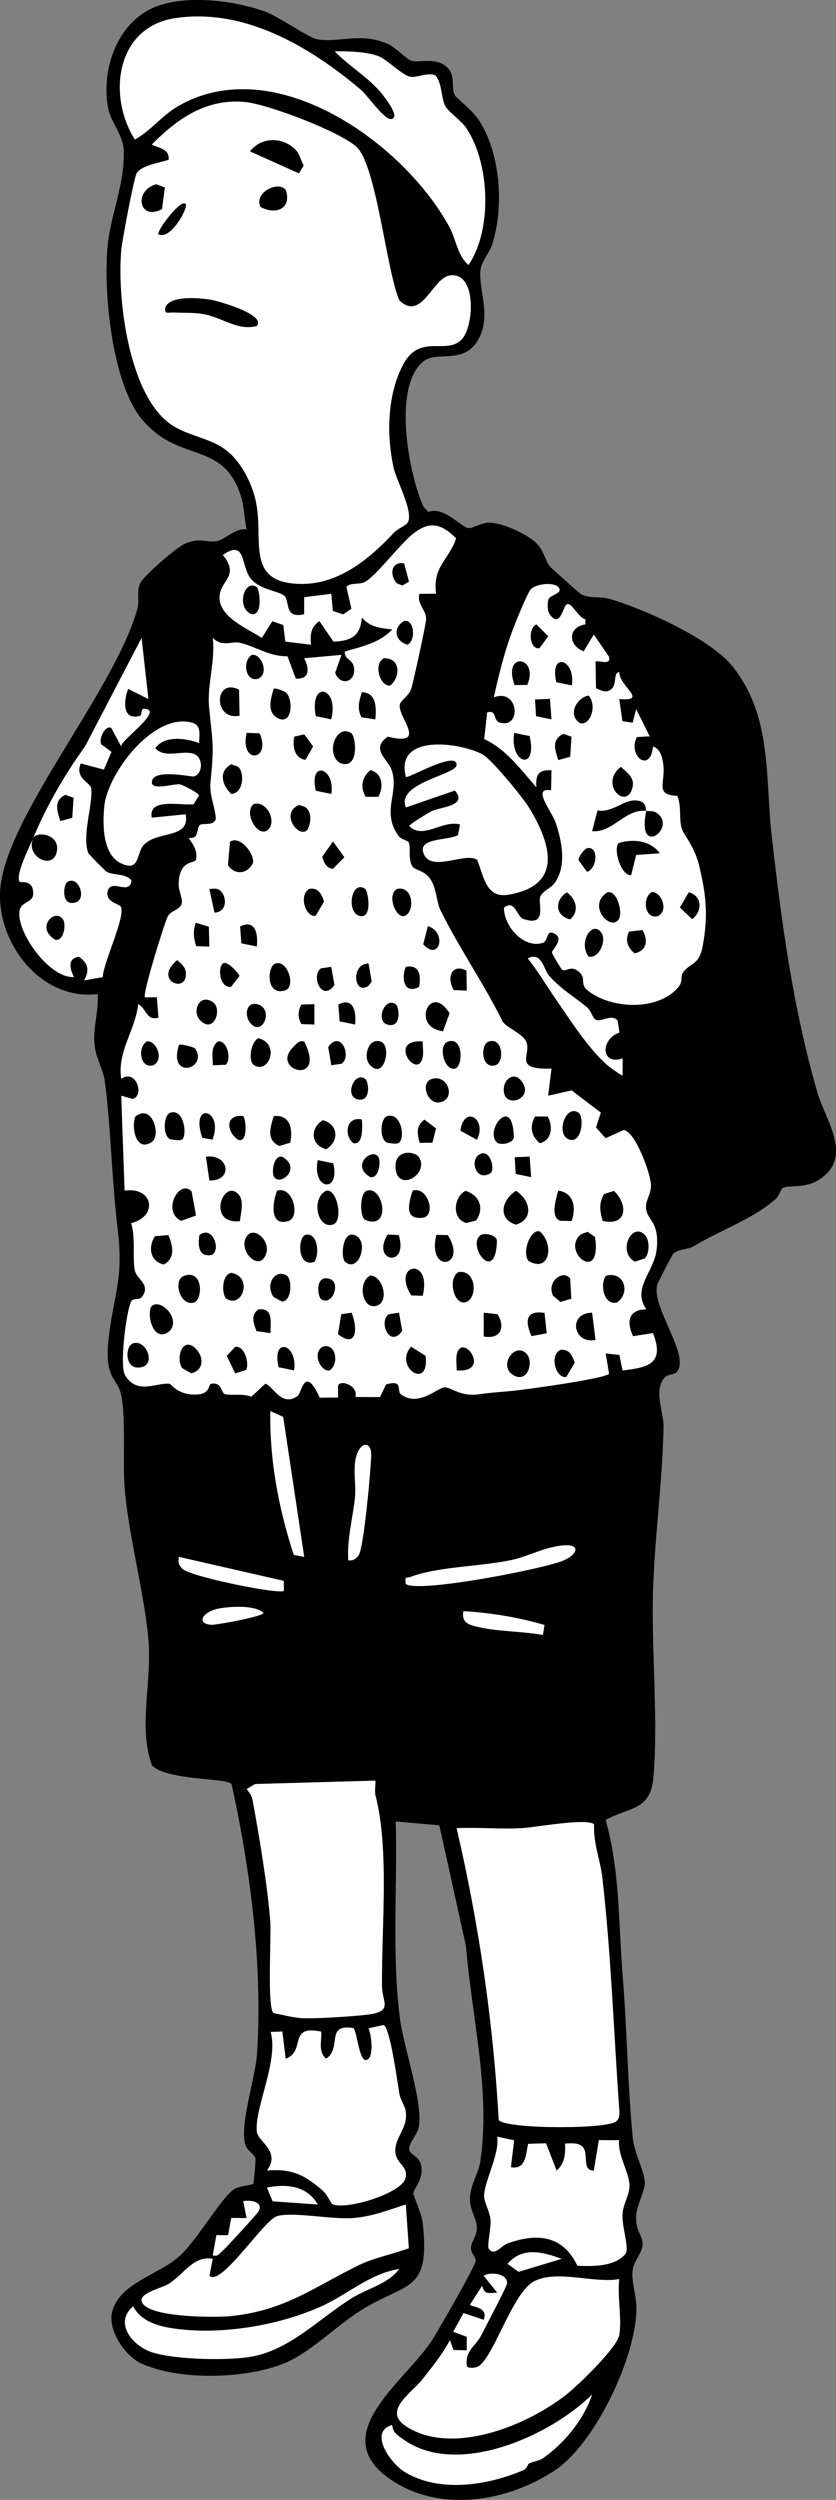 <?xml version="1.0" encoding="UTF-8"?>
<svg id="Layer_2" data-name="Layer 2" xmlns="http://www.w3.org/2000/svg" viewBox="0 0 246.81 737.23">
  <rect x="0" y="0" width="246.81" height="737.23" fill="#808080" stroke="none"/>
  <defs>
    <style>
      .cls-1 {
        fill: #fff;
      }
    </style>
  </defs>
  <g id="Layer_2-2" data-name="Layer 2">
    <g>
      <path d="M132.52,20.42c1.9,2.35.61,5.72,1.8,7.71.5.84,5.15,4.45,6.91,7.09,6.57,9.83,7.64,25.81,4.06,36.89-.81,2.49-3.23,5.14-3.46,7.62-.54,5.78,3.06,12.86-.24,19.68-4.18,8.63-12.52,3.72-16.73,7.27-9,7.57-4.2,33.12.15,42.77l1.46,1.54c4.47-1.86,9.78,4.58,11.85,4.76,1.32.11,3.7-1.6,5.99-1.62,3.87-.05,11.22,3.3,14,6.02,2.33,2.28,2.76,5.49,4.08,6.96.41.46,8.58,7.78,9.12,8.1,2.31,1.36,5.72.63,8.36,1.39,10.06,2.88,29.81,11.74,36.3,19.81,11.94,14.84,9.68,32.88,11.67,50.23,2.97,25.9,6.24,50.45,13.47,75.53,2.34,8.13,10.76,18.97.67,25.63-4.41,2.91-9.12,1.53-10.95,2.56-.4.22-1.08,2.44-2.13,3.34-7.05,6.04-15.92,8.9-24.17,13.86-1.68,1.01-4.18.65-5.89,2.11-.4.34-4.67,8.67-4.82,9.25-1.69,6.72,9.69,20.58,5.88,25.59-.71.93-2.58.68-3.56,1.63-3.55,3.49-.37,10.58-.44,14.51-.28,16.14-2.67,32.8-3.12,48.96-.49,17.21,1.64,38.53.08,54.99-.89,9.39-7.47,8.43-14.07,12.13,4.25,14.84,3.79,30.61,5.04,45.92,1.29,15.73,1.49,32.91,3,48,.42,4.16,3.55,10.13,3.55,13.01,0,2.55-2.46,6.74-2.59,10.05-.15,3.96,1.88,5.73,1.93,7.93.07,2.74-2.66,5.06-2.97,8.01-.36,3.43,1.12,7.22,1.13,11.02.05,14.24-12.21,40.07-24.15,47.92-13.66,8.97-32.76,12.4-47.23,3.4-21.42-13.32,2.77-29.2,10.95-41.69,1.77-2.7,13.03-22.28,13.01-23.63-.02-1.09-1.49-2.22-1.41-3.82.09-1.78,1.84-3.57,1.73-6.1s-2-4.79-2.03-8.07c-.04-4.38,2.49-7.57,3.02-11.06,3.17-20.82-2.53-42.92-4.2-63.69l-7.87-35.63-12.87-1.13c.54,19.34-1.2,39.04,1.26,58.25,1.05,8.18,6.99,25.15,5.52,32.03-.44,2.07-2.85,4.46-2.8,6.28.06,2.15,3.57,1.76,3.66,6.07.08,3.52-2.18,5.38-2.43,7.07-.07.46,2.5,6.16,2.78,8.81,2.18,20.67-4.52,17.06-18.29,25.68-7.19,4.5-14.97,12.47-22.45,15.55-11.41,4.68-31.24,5.26-42.5.03-4.79-2.23-9.7-9.79-8.51-14.97,1.96-8.53,13.46-11,19.67-16.39,5.18-4.49,12.42-17.18,16.17-19.83,1.6-1.13,5.62-1.4,5.84-1.67.24-.29.75-7,.68-7.46-.16-1.15-2.26-2.3-2.84-3.7-2.2-5.39,2.82-20.02,3.29-27.21,1.7-26.22-1.93-54.12-7.51-79.57-1.42-1.9-19.09-.97-23.49-5.51-4.17-11.26.03-24.52-1.05-36.95-1.21-13.95-5.61-29.45-6.97-44.03-.75-8.03.4-20.53-1.03-27.97-1.08-5.58-4.92-4.64-3.86-15.9,1.24-13.13,4.66-17.93,2.8-33.04-1.8-14.69-2.01-30.46-3.87-44.13-.46-3.34-2.74-6.64-3.03-10.97-.34-5.14,1.28-9.44.99-14.49C12.52,295.16-.31,278.98,0,263.62c.44-21.55,33.71-59.33,40.59-84.2.65-2.36-.33-4.92.73-7.27s10.69-10.64,13.23-11.77c4.48-2,6.29-.27,9.39-.78,2.45-.41,5.6-3.99,8.87-3.48-.68-3.1-.74-6.85-1.68-9.81-4.8-15.02-15.99-10.74-25.79-19.21-1.62-1.4-3.12-2.87-4.37-4.63-7.98-11.27-10.45-36.28-9.21-49.88.83-9.12,5.37-19.02,4.72-28.83-.25-3.81-3.8-8.19-4.45-11.35-2.52-12.23,2.97-27.2,15.56-31,9.08-2.74,21.58-1.19,30.5,1.94,4.34,1.53,12.79,7.74,15.6,8.24,6.32,1.12,12.77-2.16,20.81,1.36,2.34,1.02,5.56,4.61,7.03,4.99,2.48.64,7.88-1.36,10.98,2.48ZM106.51,26.45C91.66,13.89,72.09,2.18,51.55,5.38c-17.34,2.7-19.85,22.97-11.72,35.76,4.78-2.66,7.93-7.03,12.68-9.8,28.21-16.44,66.34,10.36,80.12,35.48,2.03,3.69,2.36,8.46,5.69,11.31,7.07-10.37,6.32-29.97-.65-40.35-1.59-2.37-5.42-4.83-6.31-6.69-1.11-2.33-.83-6.31-2.71-8.78-1.84-1.12-5.54.58-7.36.36-2.4-.3-6.85-5.04-9.45-6.06-3.65-1.44-9.09-1.5-13.02-1.47,4.7,4.81,10.8,8.09,14.83,13.66.4.55,4.78,6.23,1.68,6.31-1.97.05-7.07-7.2-8.81-8.67ZM136.51,99.85c3.55-4.2,4.15-20.16-3.96-18.56-4.84.95-8.16,13.6-14.67,7.28-3.8-8.79-6.76-40.01-12.69-45.31-5.05-4.51-26.04-12.51-32.83-13.17-11.35-1.1-19.96,4.84-27.55,12.55,2.07,1.01,5.29,1.24,4.99,4.48-2.54.86-8.23,1.67-9.48,4.03-.79,1.5-4.25,19.72-4.5,22.5-1.27,14.07,2.05,41.8,13.96,51.01,4.92,3.8,11.3,4.15,16.36,7.64,4.64,3.2,7.86,9.34,9.22,14.78,2.9,11.55-3.43,24.57,12.91,25.11,11.53.38,20.7-7.29,28.01-15.08,1.13-1.21,3.52-2.13,4.06-2.98,1.88-2.99-3.24-12.29-4.08-15.94-2.23-9.75-2-22.2,3-31.1,4.98-8.86,12.93-2.12,17.25-7.24ZM128.74,175.06c-1.05-7.99,3.61-9.66,5.93-16.29-4.15-4.13-7.55-5.27-12.36-1.63-4.02,3.05-11.07,12.52-14.52,14.47-1.64.93-4.39.08-5.5,1.5l1.48,6.42-2.46,1.66-3.05-1.01-.45-5.06-7.99,1.01v5c-6.17,1.51-4.08-4.07-5.99-5.52-1.67-1.27-6.67-1.68-9.44-4.56-3.55-3.7-1.42-12.31-8.59-7.39,4.72,5.76.03,7.31-.82,11.2-1.47,6.67,7.8,10.3,12.33,13.26l3.09-4.92,3.25,1.11.59,4.89,7.57.93c-.24-2.94-.1-5.23,2.5-6.98l4.14,6.06c5.14-.17,8-1.66,8.37-7.08,2.65,2.89,5.27,3.06,8.98,3.49-3.58,3.97-9.09,5.08-13.99,6.52-.16,2.73,2.89,2.16,2.76,5.69s-4.31,4.29-5.62.58l1.86-5.28-11,1c1.55,2.93,1.75,6.31-2.49,5.98l-2.44-6.56c-5.25.13-9.27-2.85-14.03-3.98-2.33-.56-5.29,1.39-8.03-1.45.85,6.89-1.73,13.7-1.06,20.56,1.06,10.82,1.54,10.73.39,22.09-.38,3.73,1.38,7.11,1.59,10.73-.78,2.25-3.69,1.08-4.74,1.81-.65.45-.55,2.28-1.15,3.14-.67.95-1.98.61-2.04.7-.19.29,2.87,3.06,2.06,6.34-.34,1.37-4.92-.17-5.11,7.18-.05,2.01,1.26,4.36.91,5.78-.48,1.95-3.28,2.01-4.19,3.94-1.01,2.14-7.46,22.78-6.68,23.74l3.53-.04.46,6.04c-3.61,1.03-3.57-2.8-5.98-3.99-.82,7.67-6.28,14.09-5,22,4.38-3.05,6.98,4.98,3.37,5.95l-3.37-.96.99,28c8.43-1.26,10.02,7.62,1.92,9.59,1.38,4.29.35,10.02,1.09,13.89.51,2.65,4.92,4.28,2.06,7.91-.76.97-2.5.15-3.1,1.26-1.48,2.7-3.51,18.88-1.85,21.74,3.5,6.03,9.7,2,13.2,2.58.46.08,2.52,3.53,8.21,3.13,3.83-.27,3.17-2.99,3.98-3.14,3.42-.63,2.78,2.72,4.2,3.05,2.06.48,5.29-.27,7.69.77l4.11-3.83c2.17.33,4.71,7.08,9.57,3.59,1.17-.84,2.06-9.41,6.53.52l5.4-.06-.02-3.33c.27-2.12,6.09-.36,5.15,3.18l7.25.03,1.76-3.72c5.33-1.56,3.07,1.92,4.44,2.93,5.22,3.86,10.93-2.12,12.91-2.09s4.65,2.8,10.06,2.05c4.21-.58,6-.63,9.9-1s27.41-3.6,28.55-5.06l-1-5.98,4.06.43.94,4.58c7.78-.87,12.42-2.12,8.98-11.01l-5.89.92c-2.02-4.24-1.36-7.88,3.91-7.93-4.32-6.15,2.23-10.99,3.02-17.45,1-8.2-2.58-8.66-3.07-12.08-.38-2.67,1.56-4.26,1.42-7.26-.16-3.38-4.57-15.52-8.02-16.09l-5.37,2.43-2.84-3.19,1.43-4.37-8.61-6.54-6.95,1.56,1-7.99c-11.63.38-5.81-4.07-7.46-7.96-1.01-2.39-6.15-4.27-7.03-6.05-5.38-10.86-13.03-21.99-18.28-32.68-1.27-2.57-1.1-6.84-3.35-9.68-1.65-2.09-4.22-2.12-4.96-3.29-1.4-2.2-.32-5.73-1.13-7.14-.28-.48-2.1-.75-2.79-1.65-5.53-7.14.28-13.19-2.27-19.79-1.21-3.15-6.22-6.04-1.07-9.67,12.17,3,2.82-5.86,3.55-9.46.25-1.25,2.73-2.64,3.35-4.58s4.41-19.21,4.42-20.7c.01-2.6-2.78-4.37-1.98-7.36l4.93-.08ZM164.81,173.15c-1.38-1.47-6.17-1.06-7.97.52-1.1.96-4.48,9.51-5.31,11.68-2.51,6.51-4.24,13.45-5.72,20.28,7.55-2.73,8.17,9.62,1.59,7.43-1.79-.6-.76-3.88-3.58-2.92l-.87,7.83c6.6,3.05,10.7,8.92,15.37,14.17-.2-3.38.46-5.25,4.49-4.99l-.1,5.94c-5.9-1.1.21,6.26,1.28,9.38,1.91,5.54,3.42,12.97-.32,18.03-1.14,1.55-3.39,2.16-4.15,3.9-.83,1.9,2.3,9.15-5.05,6.6-1.95-.68-2.43-5.8-5.66-3.35-.18,5.34,5.72,12.19,11.39,10.42,1.71-.53,1.02-3.77,3.1-2.92,3.66,1.49-.17,4.67-.35,5.7-.06.36,2.78,5.02,3.04,5.17,1.21.69,2.53-1.48,4.88.54s.18,3.52,2.53,5.45c6.85,5.63,20.94,6.26,26.9-.95,1.29-1.55.62-3.05,1.14-3.94,1.86-3.17,4.87-2.08,5.97-7.97,1.65-8.78,1.15-15.03-1.07-24.05-1.38-5.63-4.58-8.93-5.12-10.86-.86-3.07.05-6.5-1.3-9.52-6.72-.32-3.46-3.61-4.1-9.1-.25-2.1-.77-4.66-3.01-5.47-.92,8.21-7.61,2.6-4.8-2.79l3.78-.21-3.98-8-1.03,3.99-3.03-.44-.95-6.56c8.81.79-.07-3.7,0-7.99-2.12.6-.18,4.2-3.01,5.55-1.31.62-2.65-.24-3.84-.71l-.15-7.85c.63-.6,4.77,1.32,3.98-1.46l-4.48-6.53-2.98,4.93c-4.63-1.67-4.77-7.14.48-7.95v-1.47c-2.42-.6-4.58-6.46-5.99-3.81-.69,1.3-1.9,6.16-4.53,2.33-.73-1.06-.76-3.22-.36-4.43.43-1.31,4.6-1.76,2.88-3.59ZM9.81,247.14c.93-2.02,7.49-1.3,7.04,3.45-.62,6.5-9.63,2.21-7.04-3.45-.88,2.1-5.57,11.28-3.94,12.97.21.22,4.1-.88,3.93,3.59-.1,2.58-3.6,2.1-4.04,4.96-.97,6.2,8.83,19.93,16.06,19.47-1.18-2.35-2.07-5.48,1.49-5.99,2.79,1.98,3.16,3.98,1.51,6.99l5.51-.98c.09-4.21,6.92-18.09,5.29-20.82-.47-.78-4.77-1.32-3.8-4.67,1.06-3.62,6.58,1.55,6.97-3.02-1.89-2.16-4.69-1.33-7.27-2.51-.36-.16-5.41-5.26-5.53-5.64-1.78-5.54,1.4-14,.94-18.86-.19-1.97-4.95-2.97-3.11-7.49l6.84,1.81,2.24-5.23-3.01-2.18c-.83-1.63,1.09-5.71,2.92-4.91l2.99,5.51c-.64-1.46,11.78-10.04,7.5-11-2.19-.67-1.06,1.75-2.12,2.02-5.09,1.32-4.73-4.43-3.36-8.01l5.98,2.99-2.01-17.99-16.62,31.86c-6.12,8.55-11.41,17.63-15.37,27.13ZM58.8,219.14c-.04-2.08.73-4.89-1.63-5.86-11.36-3.79-25.33,14.6-26.35,24.38-.55,5.32-.67,14.36,5,16.98s4.33-3.11,6.71-5.55c4.11-4.21,13.61-1.61,12.28-8.94l-10,.99c-1.1-5.89,8.16-3.57,12.33-3.95l1.61-2.56c-.03-.77-4.76-3.17-5.7-3.32-1.6-.25-8.34,2-8.22-.67.17-4.12,11.59-1.48,12.39-1.67,2.65-.63,2.95-5.64-.07-6.67-3.34-1.14-8.55,1.52-11.31-1.66,2.81-3.88,8.99-2.96,12.97-1.5ZM142.47,222.5c-6.73-3.54-25.99-6.2-22.65,6.64.53.6,15.24-8.03,14.97-3.49-.17,2.91-17.94,5.21-14.97,12.49l14.47-5c3.93,4.62-4.19,4.8-6.87,6.12-1.09.54-6.56,3.81-6.59,4.39,4.14,4.07,9.84-1.96,14.98-.49l-.59,3.09c-2.54,1.79-12.68.59-9.94,5.93,2.52,4.91,12.28-.95,15.59,1.42,1.96,4.74,2.56,11.37,9.15,10.28,16.26-2.7,12.76-14.81,6.19-25.63-1.8-2.96-11.12-14.35-13.75-15.73ZM162.15,287.81c-1.66-1.85-2.18-7.27-6.34-5.18,3.01,3.76,5.45,7.91,8.18,11.87,4.17,6.05,9.65,14.69,15.3,19.61.61.54,4.35,3.25,4.51,3.03v-5.01c-6.29,2.2-6.76-5.51-.94-7.64l-.5-3.41c-1.59-2.34-5.02.57-6.55-.38-.86-.53-1.38-2.7-2.47-3.6-3.81-3.18-7.44-5.12-11.19-9.29ZM89.81,459.14l-6.21-41.29-3.78-1.71c-.26,14.41,2.44,28.76,6.91,42.4l3.08.6ZM102.82,460.13c1.31.26,2.35-.43,3.05-1.44,1.56-2.2,3.58-25.08,3.72-29.36.12-3.89-2.5-4.36-4.02-.94-1.67,3.74-.34,9.08-.76,13.24-.63,6.15-2.39,12.24-1.98,18.51ZM119.81,467.13c3.41,2.77,40.72-4.43,46.56-6.93,4.19-1.8,5.35-5.03-.37-4.42s-9.93,3.2-14.8,4.25c-9.34,2.02-21.53,1.89-29.99,5.01-1.38.51-1.71-.36-1.4,2.1ZM83.75,466.21l-30.94-7.07c-.23,1.7-.13,2.23,1.01,3.48,2.13,2.33,28.83,7.72,29.99,6.51l-.06-2.92ZM64.56,474.38c-4.43.79-6.94,4.33-2.27,4.78,1.26.12,15.52-2.46,15.5-3.53-2.79-2.39-9.78-1.87-13.24-1.26ZM160.75,479.22c-7.83-2.29-15.77-3.58-23.93-4.07-.68,3.59,1.91,4.11,4.75,4.74,5.84,1.29,12.73,1.19,18.71,2.27l.47-2.94ZM110.82,525.13l-35.51,1-2.48,1.5c.78.96,1.5,2,1.73,3.25,1.94,10.4,4.43,25.42,5.23,35.77.32,4.14-.98,25.66.97,27.03,3.14.59,6.3,1.51,9.53,1.54,4.53.03,13.54-.54,18.03-1.06,7.92-.91,4.47-3.63,4.43-8.48-.15-17.04,2.2-40.41-1.9-56.11-.35-1.33.06-3.03-.05-4.43ZM134.81,539.14c6.59,28.28,10.79,56.99,12.43,86.06,1.92,2.66,31.5,2.78,34.59.45,1.01-.76,1.05-1.82,1.03-2.96-1.68-22.98-2.42-46.16-5.05-69.05-.58-5.06-2.68-10.09-2.43-15.57-1.43-2.06-17.63.85-21.08,1.05-6.46.38-13.03-.26-19.49.01ZM98.02,649.92c3.52,2.07,20.43-2.98,21.65-7.5,1.04-3.58-2.71-4.19-2.95-7.77-.3-4.41,3.71-6.82,3.08-11.92-.21-1.7-1.53-3.31-1.88-5.19-.59-3.23-2.72-19.76-4.72-20.35l-4.39.96c.84,1.98,1.46,7.61,0,8.98-2.8,2.61-3.34-8.72-4.57-9.06-8.26-1.25-3.16,5.71-7.92,9.04-2.52-1.96-1.28-5.3-1.5-7.98-10-2.08-4.32,5.71-10.49,8.01l-.98-8.05-3.44.14c2.42,8.43-4.79,22.42-4.09,29.38.3,2.98,7.19,5.73,3,11.5,7.41-.71,11.27,1.39,16.54,5.97,1.21,1.05,2.35,3.64,2.66,3.82ZM151.78,631.2l-4.96-1.07c.75,5.15-3.89,13.3-3.88,17.51,0,2,1.67,4.42,1.9,7,.21,2.37-1.07,7.66-.54,8.5,1.53,2.42,3.69-.85,5.51-1.52,8.69-3.17,16.39-2.46,20.67,6.56,4.48.2,10.84.31,14.06-3.34,1.51-1.71-1.13-8.15-.72-12.22.29-2.88,2.03-5.41,2.03-7.99,0-3.88-3.55-9.07-3.07-13.45l-5.96-.05-1.5,9.02c-4.73-.13.36-7.7-5.97-8.05-.84-.05-1.69.05-2.52.04.17,2.98-.06,5.98-2.5,7.98l-3.11-8.04-5.29.16c-.69,3.19-.64,7.7-5.09,6.89l.96-7.93ZM93.81,650.13c-3.15-5.58-9.35-6.15-15-4.98l1.68,4.03,13.32.95ZM62.82,665.13c1.7.43,2-.67,3.01-1.48.86-.69,10.14-10.81,10.5-11.5,1.55-2.96-2.63-3.38-4.52-3.01l.99,4.99-4.52-.03-.94,5.09-3.45-.04-1.07,5.98ZM119.81,650.13c-5.27,1.67-9.85,3.53-15.51,3.99-6.32.52-18.01-1.95-22.54-.53-4,1.25-16.55,20.97-19.94,17.54l.99-4.99c-5.78-.97-8.32,4.45-13.06,7.43-1.89,1.19-8.5,2.58-7.93,5.05,1.15,4.99,22.29,4.84,26.39,4.41,16.23-1.72,24.58-8.66,37.9-15.1,4.24-2.05,10.06-3.25,14.58-4.91l-.88-12.89ZM165.8,666.15c-5.61-2.06-11.54-3.65-15.97,1.49l3.29,2.33,12.68-3.82ZM117.81,669.15c-8.52,1.35-15.02,7.38-22.62,10.87-11.58,5.32-27.11,8.13-39.86,7.11-5.73-.46-13.2-1.42-16.01-6.97-5.66,4.73-.44,11.54,5.47,13.51,6.74,2.25,23.25,2.64,30.23,1.17,11.09-2.33,19.38-11.23,28.88-17.12,4.58-2.85,10.78-4.2,13.92-8.57ZM182.81,688.64c.84-4.74-.61-11.49,0-16.5-7.66,1.29-18.01-2.79-24.95.55s-12.66,24.81-17.51,25.51c-.69.1-2.5.3-2.55-.57-.53-4.51,2.58-5.66,4.2-8.8,1.1-2.13,7.61-14.52,7.68-15.37.25-2.95-4.88-3.6-6.87-2.31l3.99,4.98c-2.52.11-3.66.68-4.49-1.99l-3.52,5.49c.02.77,5.55.47,4.01,4.51l-5.98-1.99-3,5.51,4,1.49v3.99s-3.92-.09-3.92-.09l-1.07-2.9c-2.06,3.96-5.26,7.94-8.04,11.47-3.38,4.28-12.13,9.43-4.61,14.12,13.62,8.49,35.59-.5,47.11-9.62,3.47-2.75,14.86-13.74,15.53-17.47ZM156.16,726.51c1.26-.68,2.86-.71,4.01-1.49,6.28-4.26,12.27-11.62,14.63-18.88-12.35,12.29-39.96,24.62-55.74,13.25-1.62-1.16-3.16-1.97-3.27-4.25-7.13,2-.48,11.32,3.66,13.85,10.2,6.23,24.65,3.98,35.12-.56,1.09-.47,1.19-1.71,1.58-1.92Z"/>
      <path class="cls-1" d="M128.74,175.06l-4.93.08c-.8,2.99,2,4.76,1.98,7.36,0,1.49-3.77,18.7-4.42,20.7s-3.1,3.33-3.35,4.58c-.73,3.61,8.62,12.46-3.55,9.46-5.15,3.63-.14,6.52,1.07,9.67,2.54,6.6-3.26,12.65,2.27,19.79.69.89,2.52,1.17,2.79,1.65.81,1.41-.27,4.94,1.13,7.14.74,1.16,3.31,1.2,4.96,3.29,2.25,2.84,2.08,7.11,3.35,9.68,5.26,10.68,12.9,21.82,18.28,32.68.88,1.78,6.02,3.66,7.03,6.05,1.64,3.89-4.17,8.35,7.46,7.96l-1,7.99,6.95-1.56,8.61,6.54-1.43,4.37,2.84,3.19,5.37-2.43c3.45.57,7.86,12.71,8.02,16.09.14,3-1.8,4.59-1.42,7.26.49,3.42,4.06,3.88,3.07,12.08-.79,6.46-7.34,11.3-3.02,17.45-5.27.05-5.93,3.69-3.91,7.93l5.89-.92c3.44,8.89-1.21,10.15-8.98,11.01l-.94-4.58-4.06-.43,1,5.98c-1.15,1.46-24.82,4.7-28.55,5.06s-5.7.42-9.9,1c-5.41.75-8.05-2.02-10.06-2.05s-7.69,5.95-12.91,2.09c-1.37-1.01.89-4.5-4.44-2.93l-1.76,3.72-7.25-.03c.94-3.54-4.88-5.3-5.15-3.18l.02,3.33-5.4.06c-4.47-9.93-5.36-1.35-6.53-.52-4.86,3.49-7.41-3.26-9.57-3.59l-4.11,3.83c-2.39-1.04-5.63-.29-7.69-.77-1.42-.33-.78-3.68-4.2-3.05-.81.15-.15,2.87-3.98,3.14-5.69.4-7.76-3.05-8.21-3.13-3.5-.58-9.7,3.45-13.2-2.58-1.66-2.86.38-19.04,1.85-21.74.6-1.1,2.34-.29,3.1-1.26,2.86-3.63-1.55-5.26-2.06-7.91-.74-3.87.29-9.6-1.09-13.89,8.1-1.97,6.51-10.86-1.92-9.59l-.99-28,3.37.96c3.6-.97,1.01-9-3.37-5.95-1.28-7.91,4.18-14.34,5-22,2.41,1.19,2.37,5.03,5.98,3.99l-.46-6.04-3.53.04c-.78-.96,5.67-21.6,6.68-23.74.91-1.93,3.7-1.99,4.19-3.94.35-1.41-.96-3.77-.91-5.78.19-7.35,4.77-5.81,5.11-7.18.81-3.28-2.25-6.06-2.06-6.34.06-.09,1.37.26,2.04-.7.6-.86.5-2.69,1.15-3.14,1.05-.73,3.97.44,4.74-1.81-.22-3.63-1.97-7-1.59-10.73,1.14-11.36.66-11.27-.39-22.09-.67-6.86,1.91-13.67,1.06-20.56,2.74,2.84,5.7.89,8.03,1.45,4.76,1.14,8.78,4.11,14.03,3.98l2.44,6.56c4.24.33,4.05-3.05,2.49-5.98l11-1-1.86,5.28c1.31,3.71,5.48,3.08,5.62-.58s-2.92-2.96-2.76-5.69c4.9-1.43,10.41-2.55,13.99-6.52-3.72-.43-6.33-.6-8.98-3.49-.37,5.43-3.24,6.92-8.37,7.08l-4.14-6.06c-2.6,1.74-2.75,4.04-2.5,6.98l-7.57-.93-.59-4.89-3.25-1.11-3.09,4.92c-4.53-2.96-13.8-6.59-12.33-13.26.85-3.88,5.55-5.43.82-11.2,7.16-4.91,5.03,3.69,8.59,7.39,2.77,2.88,7.77,3.29,9.44,4.56,1.91,1.45-.18,7.03,5.98,5.52v-5s8-1.01,8-1.01l.45,5.06,3.05,1.01,2.46-1.66-1.48-6.42c1.11-1.43,3.86-.58,5.5-1.5,3.45-1.95,10.5-11.42,14.52-14.47,4.81-3.64,8.2-2.5,12.36,1.63-2.31,6.63-6.97,8.3-5.93,16.29ZM117.06,171.88c.36.41,1.2.48,1.72.79l1.95-1.13-1.42-5.39c-3.9-.61-4.3,3.39-2.25,5.74ZM75.79,173.15c-3.62-2.56-6.23,6.17-1.47,7.98,3.42.36,2.27-7.41,1.47-7.98ZM119.33,183.14c-3.4,1.97-2.83,5.85.97,6.99,2.63-1.36,1.92-7.62-.97-6.99ZM74.33,193.14c-2.86,1.83-1.93,8.17,1.98,6.99,3.29-1.71.69-7.5-1.98-6.99ZM113.32,194.14c-3.29,1.71-.95,8.66,1.97,7.99,3.03-2.69,2.91-8.16-1.97-7.99ZM70.57,203.38c-7.49-3.65-7.6,9.33.15,7.66l-.15-7.66ZM84.55,204.39c-.55-.57-3.24-1.59-3.73-1.26-1.01,3.1-2.23,7.37,1.65,8.86s4.09-5.53,2.08-7.6ZM97.78,212.12c2.46-9.53-6.57-11.73-4.54-.91l4.54.91ZM110.81,212.14c.29-3.37.4-7.83-3.98-8-.84,2.63-1.44,4.77-.11,7.41l4.09.59ZM76.65,216.29l-3.83-.16c-2.13,9.42,7.36,8.28,3.83.16ZM86.89,217.23c-.57,2.83,0,6.36,3.29,6.84l2.25-3.95-2.59-3.53-2.95.64ZM103.71,216.24c-4.41-2.96-7.77,6.09-3.29,8.79,5.71,2.17,4.69-7.85,3.29-8.79ZM70.57,226.4c-.41-.52-1.61-.68-2.28-1.01-3.84,2.06-2.78,6.18.03,8.75,3.48-.32,3.86-5.69,2.25-7.74ZM97.81,234.13c1.19-7.82-6.7-10.09-4.56-.93l4.56.93ZM111.67,234.99c1.65-2.74,1.3-7.04-2.34-7.85-2.55,2.2-3,4.92-1.37,7.85h3.71ZM79.68,244c1.59-2.54-1.16-7.97-4.85-6.85-3.25,2.95,2.14,11.2,4.85,6.85ZM90.56,238.39c-.48-.52-1.55-.75-2.26-.99-5.94,2.45.19,10.39,2.56,7.14.86-1.9,1.26-4.48-.3-6.15ZM67.91,248.24l-.61,6.89c2.08,3.1,5.85,2.6,7.41-.7.32-2.89-3.93-8.12-6.8-6.2ZM98.31,248.16l-3.15,4.47c.33,1.54,1.26,3.55,3.14,3.56l3.36-3.38-3.35-4.65ZM64.61,262.37c-.86-.5-1.88-.17-2.8-.24l1.51,7c4.12-.19,3.61-5.41,1.29-6.76ZM91.32,262.14c-3.2,1.82-1.11,8.45,1.86,7.93l2.49-4.2c-.71-2.12-1.66-4.2-4.35-3.73ZM107.8,262.14c-4.08-2.86-5.74,7.16-1.47,7.99,3.69.72,2.34-7.38,1.47-7.99ZM117.32,262.14c-3.24,1.49-.55,8.6,1.98,7.99,3.18-.77,2.95-8.93-1.98-7.99ZM61.65,273.3l-3.84-1.16c-.88,2.43-.64,4.44.11,6.88l3.88.13-.15-5.85ZM75.81,279.13c.42-3.6-.38-8.17-4.91-5.9l.36,4.96,4.55.93ZM126.33,273.14l-1.38,5.35c4.89,5.26,7.02-3.68,1.38-5.35ZM52.31,283.16c-7.36,6.06,3.27,10.21,2.53,3.53-.18-1.64-1.44-2.54-2.53-3.53ZM65.82,284.14c-1.53,1.17-1.14,7.11,2.35,6.92l2.55-3.28c-.59-1.01-3.68-4.58-4.91-3.63ZM81.32,284.15c-2.48.77-2.88,9.76,2.89,7.9,3.16-1.02.77-9.04-2.89-7.9ZM108.8,284.14c-5.37.08-4.34,9.68.05,6.54l.88-1.19-.93-5.35ZM97.79,285.14l-3.03.44c-3.07,2.27.34,10.13,3.97,4.9l-.93-5.34ZM123.72,291.04c.59-3.2.22-6.68-3.9-5.9-1.35,3.11-.69,8.3,3.9,5.9ZM137.71,286.25c-4.27-2.2-5.99,1.97-3.74,5.73l3.83.16-.09-5.89ZM59.07,300.87c4.07,4.16,6.65-3.31,3.81-5.3-3.99-2.78-6.32,2.73-3.81,5.3ZM104.81,302.13c.42-3.6-.38-8.17-4.91-5.9l.36,4.96,4.55.93ZM130.78,304.12l1.93-5.27c-5.65-9.3-11.53,4.09-1.93,5.27ZM74.06,301.88c3.53,3.82,6.72-4.25,2.15-5.65-3.58-1.1-4.23,3.4-2.15,5.65ZM92.81,296.13l-3.85.14c-1.06,1.93-1.05,3.8,0,5.73l3.85.14v-6.01ZM116.79,296.15c-3.24-2.21-5.95,4.95-2.47,5.98,4.34,1.29,3.59-5.22,2.47-5.98ZM74.91,314.04c4.35,3,7.98-6.23,1.38-7.84-2.33,1.05-3.02,6.71-1.38,7.84ZM43.33,307.14c-2.86,1.83-1.93,8.17,1.98,6.99,3.29-1.71.69-7.5-1.98-6.99ZM66.66,314c1.82-1.82.27-7.41-2.33-6.85-2.3,1.69-1.44,4.64-1.51,7l3.84-.15ZM89.79,307.14c-1.54-.33-2.06.55-3.02,1.45-7.5,7.1,9.87,11.89,3.02-1.45ZM97.83,314.13l3.03-.44c3.07-2.27-.34-10.13-3.97-4.9l.93,5.34ZM109.06,313.86c4.29,5.15,6.9-5.59,3.24-6.72s-5.1,4.48-3.24,6.72ZM124.81,307.14c-10.74-.8-1.38,11.84,0,4.49.26-1.4-.07-3.04,0-4.49ZM132.32,307.15c-3.1.98-1.29,8.6,1.98,7.99,2.37-.45,2.63-9.44-1.98-7.99ZM144.32,307.15c-2.59.8-2.27,8.29,1.98,6.98,2.59-.8,2.27-8.29-1.98-6.98ZM57.67,309.28c-.28-.45-4.32-1.5-4.83-1.13-3.3,10.38,8.62,7.18,4.83,1.13ZM153.56,318.39c-1.94-2.09-4.51-.2-4.79,2.3-.8,7.04,10,3.32,4.79-2.3ZM107.79,318.15c-3.24-2.21-5.95,4.95-2.47,5.98,4.34,1.29,3.59-5.22,2.47-5.98ZM127.42,318.22c-3.45,1.12-1.19,7.8,2.69,6.81,4.58-1.17,2.03-8.34-2.69-6.81ZM39.96,329.3c-1.28,3.32.29,10.69,4.92,7.41,2.71-1.92.04-11.41-4.92-7.41ZM53.73,336.06c1.59-1.1.66-9.21-3.41-7.92-2.09.66-2.42,7.08.12,7.87.93.08,2.66.48,3.3.04ZM62.74,336.08c3.42-9.02-6.76-11.47-3.01-.53l3.01.53ZM170.79,328.15c-3.97-2.68-6.97,6.97-2.45,7.98,3.54.8,4.14-6.85,2.45-7.98ZM71.8,329.14c-5.24-.61-5.16,4.49-1.47,6.99,2.75,1.05,2.44-5.69,1.47-6.99ZM85.67,336.99c.86-4.04-.05-8.34-4.84-7.84-1.04,3.36-2.27,6.99,1.63,8.79l3.21-.95ZM117.71,337.04c2.01-1.38.76-9.02-3.39-7.89-2.09.65-2.42,7.09.11,7.88.95.09,2.58.49,3.27.01ZM140.8,336.13c3.1-6.03-3.74-10.43-4.88-2.69l4.88,2.69ZM146.91,337.04c.94.66,4.32.25,4.79-1.54-.29-13.39-9.06-1.47-4.79,1.54ZM161.67,329.28h-3.71c-1.64,2.93-1.18,5.65,1.37,7.85,3.64-.81,3.99-5.11,2.34-7.85ZM95.29,330.37c-3.87,2.38-3.54,7.4,1.04,8.54,3.87-2.38,3.54-7.4-1.04-8.54ZM106.81,330.14c-4.59-.99-5.38,4.64-2.48,6.99,3,.63,2.67-5.19,2.48-6.99ZM127.66,336.98l1.06-4.19-3.42-2.6c-2.55,1.84-2.11,4.17-1.4,6.85l3.76-.06ZM111.72,341.23c-1.84-2.94-8.31,2.57-2.4,5.9,2.55.53,3.18-4.65,2.4-5.9ZM123.68,341.27c-1.16-1.83-7.4-2.51-6.88,3.34.63,7.12,10.05,1.67,6.88-3.34ZM144.71,346.04c1.49-.89.22-6.47-2.37-5.89-4.03.91-2.14,8.56,2.37,5.89ZM156.81,347.14l-.46-6.04-4.39.19.3,4.91,4.55.94ZM61.82,348.13c7.23.14,5.68-7.97-1.01-6.99l1.01,6.99ZM80.9,347.04c1.84,2.94,8.31-2.57,2.4-5.9-2.55-.53-3.18,4.65-2.4,5.9ZM93.82,342.14c-1.78,8.85,6.67,9.89,4.56.93l-4.56-.93ZM56.57,351.38c-3.5-3.85-8.94,5.75-3.1,8.65l4.39-1.57-1.29-7.08ZM70.56,352.41c-4.47-5.4-9.83,8.69.25,7.73.25-2.2,1.29-5.87-.25-7.73ZM81.83,351.14c-1.39,3.28-2.35,10.82,3.38,8.91,3.48-1.16,1.3-10.36-3.38-8.91ZM96.34,351.15c-4.5,2.06-2.77,11.37,1.93,9.98,3.18-.94,1.29-10.66-1.93-9.98ZM108.32,351.14c-2.09.64-2.16,7.44-.59,8.57,7.93,3.35,5.5-10.07.59-8.57ZM121.83,351.14c-1.24,3.8-2.58,8.88,3.37,7.91,3.52-1.16.93-9.27-3.37-7.91ZM140.56,359.91c2.51-3.62,1-7.43-3.13-8.71-3.61,1.89-4.06,8.39.29,9.47l2.84-.75ZM152.31,351.19c-4.17,2.67-5.48,8.25,0,9.97,5.48-1.73,4.17-7.3,0-9.97ZM168.75,360.08c1.38-3.78.72-8.33-3.93-8.94-.65,2.44-2.43,7.83.61,8.88l3.33.06ZM177.91,360.04c7.22,1.68,7.62-4.79,3.32-8.83l-2.89.95c-1.6,2.63-1.21,5.08-.43,7.88ZM58.9,364.23c-.5,2.59-.43,6.54,3.4,5.9,3.11-.88.67-9.05-3.4-5.9ZM73.03,364.39c-3.31,4.15,3.84,11.41,5.63,5.03,1-3.57-3.51-7.69-5.63-5.03ZM156.05,371.87c6.28,3.66,7.62-5.1,3.25-8.73-2.82-.67-5.24,6.39-3.25,8.73ZM171.07,364.4c-5.02,5.2,6.67,14.19,4.58.39l-2.19-1.52c-.76.34-1.83.55-2.39,1.13ZM190.55,364.41c-3.76-4.51-8.5,4.68-3.14,7.66l2.91-.93c1.48-1.5,1.48-5.22.23-6.73ZM49.71,364.24l-3.97.33c-2.06,3.23-1.46,7.4,2.59,8.34,3.57-1.87,2.67-5.62,1.38-8.67ZM92.79,372.13c1.65-2.33.97-8.64-2.47-7.99-2.48.47-2.65,9.79,2.47,7.99ZM101.87,372.09c4.13,3.64,7.52-6.83,2.41-7.94-3.24-.7-3.71,6.79-2.41,7.94ZM117.72,364.23l-3.28-.13c-4.97,8.09,6.24,9.94,3.28.13ZM128.84,364.16c-2.85,11.66,9.38,9.55,3.35.09l-3.35-.09ZM141.91,364.24c-4.27,3.01,4.5,14.93,4.79,1.54-.46-1.79-3.85-2.2-4.79-1.54ZM124.78,382.12c2.85-11.66-9.38-9.55-3.35-.09l3.35.09ZM66.91,383.03c4.65,2.9,7.84-6.47,1.38-7.66-3.04.61-2.79,6.78-1.38,7.66ZM135.35,375.15c-3.22,1.93-1.39,9.46,1.84,8.93,3.88-.64,3.67-9.75-1.84-8.93ZM54.42,376.23c-3.54,1.18-1.29,9.11,2.86,7.9,2.54-.75,2.87-9.8-2.86-7.9ZM84.71,376.24c-3.11-2.15-6.62,2.1-3.98,6.23l2.59,1.4c3.02-.43,2.82-6.64,1.39-7.63ZM109.33,376.14c-3.91,2.11-2.36,10.23,1.88,8.93,3.74-1.15,1.95-8.67-1.88-8.93ZM168.67,382.99l-.33-5.88c-1.87-2.85-7.12.72-5.04,5.02l2.17,1.81,3.21-.95ZM178.91,376.24c-1.99,2.68-.43,8.98,3.29,7.83,4.08-2.9,1.99-9.3-3.29-7.83ZM94.83,383.13c3.24,2.21,5.95-4.95,2.47-5.98-4.34-1.29-3.59,5.22-2.47,5.98ZM44.84,385.15c-1.65,1.42,0,11.14,5.04,7.55,3.78-3.5-2.34-9.88-5.04-7.55ZM79.81,393.14c.05-3.06.97-7.51-3.49-6.99-2.44,1.68-1.43,4.13-.61,6.4l4.09.59ZM103.8,387.14l-3.04.44-.98,5.88c5.67,4.37,5.83-1.92,4.02-6.32ZM117.79,387.14l-3.03.44c-3.07,2.27.34,10.13,3.97,4.9l-.93-5.34ZM142.82,394.14c4.92.91,6.51-2.62,4.05-6.56l-4.05-.44v7.01ZM160.75,387.2c-5.63-.9-5.75,2.51-3.84,6.83l4.48-.85-.64-5.98ZM174.8,387.14c-7.25.06-5.58,9.38,1.01,8l-1.01-8ZM39.35,396.15c-2.64.77-2.6,8.68,2.85,6.9,3.62-1.18.89-7.99-2.85-6.9ZM57.51,397.46c-3.57-3.14-5.66,2.74-3.77,5.99l2.73,1.55c4.08-1.01,3.56-5.31,1.04-7.53ZM72.68,404c.99-2.16-.6-7.25-3.24-6.79l-2.48,2.65,2.48,5.16,3.24-1.01ZM86.81,404.13c1.19-7.82-6.7-10.09-4.56-.93l4.56.93ZM95.32,397.15c-3.29,1.71-.69,7.5,1.98,6.99,2.86-1.83,1.93-8.17-1.98-6.99ZM121.35,397.15c-5.23,6.01,5.55,13.11,4.28,2.7l-4.28-2.7ZM134.82,404.14c10.74.8,1.38-11.84,0-4.49-.26,1.4.07,3.04,0,4.49ZM155.57,399.4c-3.48-4.08-8.82,3.65-3.77,6.27,4.04,2.09,5.71-3.99,3.77-6.27ZM165.32,398.14c-3.2,1.82-1.11,8.45,1.86,7.93l2.49-4.2c-.71-2.12-1.66-4.2-4.35-3.73Z"/>
      <path class="cls-1" d="M136.51,99.85c-4.33,5.12-12.28-1.63-17.25,7.24-5,8.9-5.23,21.35-3,31.1.84,3.65,5.96,12.95,4.08,15.94-.54.85-2.92,1.77-4.06,2.98-7.3,7.79-16.47,15.46-28.01,15.08-16.34-.54-10.01-13.56-12.91-25.11-1.37-5.44-4.59-11.58-9.22-14.78-5.06-3.49-11.44-3.84-16.36-7.64-11.91-9.2-15.24-36.93-13.96-51.01.25-2.78,3.71-21,4.5-22.5,1.25-2.36,6.94-3.17,9.48-4.03.29-3.24-2.92-3.47-4.99-4.48,7.59-7.71,16.21-13.65,27.55-12.55,6.79.66,27.78,8.65,32.83,13.17,5.93,5.3,8.88,36.52,12.69,45.31,6.51,6.32,9.83-6.32,14.67-7.28,8.11-1.6,7.51,14.36,3.96,18.56ZM87.5,44.44c-3.68-4.08-10.19-4.28-13.67.2l14.43,6.49,1.4-2.3c-.76-1.31-1.19-3.31-2.15-4.38ZM48.67,55.29l-2.54-.94c-6.79,1.84-5.07,10.96,1.69,7.33l.85-6.38ZM76.92,61.04c4.57,2.44,9.24.47,7.46-4.96-2.05-2.92-9.56.67-7.46,4.96ZM54.81,60.14c-1.52-1.55-8.81,8.24-7.99,8.99,3.64,1.7,8.89-8.07,7.99-8.99ZM75.81,96.13c2.86-3.35-11.48-7.39-13.74-7.75-3.26-.52-11.85-1.29-13.25,2.28-.42,2.25.98,1.39,2.47,1.49,2.97.2,5.43-.07,8.57.45,5.75.94,10.25,5.08,15.95,3.54Z"/>
      <path class="cls-1" d="M164.81,173.15c1.71,1.82-2.46,2.27-2.88,3.59-.39,1.21-.36,3.37.36,4.43,2.63,3.83,3.84-1.03,4.53-2.33,1.41-2.65,3.57,3.21,5.99,3.81v1.47c-5.25.81-5.11,6.28-.48,7.95l2.98-4.93,4.48,6.53c.79,2.78-3.35.86-3.98,1.46l.15,7.85c1.19.48,2.54,1.33,3.84.71,2.83-1.35.89-4.95,3.01-5.55-.06,4.29,8.82,8.78,0,7.99l.95,6.56,3.03.44,1.03-3.99,3.98,8-3.78.21c-2.81,5.39,3.88,11,4.8,2.79,2.24.82,2.76,3.37,3.01,5.47.64,5.49-2.61,8.79,4.1,9.1,1.35,3.02.44,6.45,1.3,9.52.54,1.93,3.74,5.23,5.12,10.86,2.22,9.02,2.71,15.27,1.07,24.05-1.1,5.88-4.11,4.79-5.97,7.97-.52.89.15,2.39-1.14,3.94-5.96,7.21-20.06,6.58-26.9.95-2.35-1.93-.07-3.35-2.53-5.45s-3.67.15-4.88-.54c-.26-.15-3.1-4.8-3.04-5.17.18-1.02,4-4.21.35-5.7-2.08-.85-1.39,2.39-3.1,2.92-5.68,1.76-11.57-5.08-11.39-10.42,3.24-2.45,3.71,2.68,5.66,3.35,7.35,2.55,4.22-4.7,5.05-6.6.76-1.74,3.01-2.35,4.15-3.9,3.74-5.06,2.22-12.49.32-18.03-1.07-3.12-7.18-10.48-1.28-9.38l.1-5.94c-4.03-.26-4.69,1.61-4.49,4.99-4.67-5.24-8.77-11.12-15.37-14.17l.87-7.83c2.81-.96,1.79,2.32,3.58,2.92,6.58,2.19,5.96-10.16-1.59-7.43,1.48-6.82,3.22-13.76,5.72-20.28.84-2.17,4.22-10.71,5.31-11.68,1.8-1.58,6.59-1.99,7.97-.52ZM158.33,184.14c-2.62,1.36-1.93,7.61.97,6.99l2.54-3.5-3.51-3.49ZM155.66,201.99c3.59-8.47-7.41-10.05-3.74.04l3.74-.04ZM168.81,202.13c1.19-7.82-6.7-10.09-4.56-.93l4.56.93ZM162.81,212.14l-.46-6.04-4.39.19.3,4.91,4.55.94ZM169.95,211.99c2.68,4.34,7.12-2.74,3.84-6.85-2.96.44-5.47,4.22-3.84,6.85ZM151.82,216.14c-1.46,9.05,6.92,11.55,4.55.94l-4.55-.94ZM168.71,217.26l-2.42-.85c-3.49,1.76-2.47,4.63-1.46,7.72l3.5-.97.38-5.91ZM183.31,226.16c-6.48,4.98,1.49,12.91,3.36,6.26.86-3.04-1.4-4.41-3.36-6.26ZM190.81,239.14c-.41-.3.52-3.08-3.47-3.09-3.32,0-6.86,3.72-10.91,2.95l-1.61,6.12c6.13.49,9.79-6.73,16-5.99-3.03,14.29,9.5,4.75,2.93.52-1.04-.67-2.7-.35-2.93-.52ZM187.81,252.13l6.98-.49c-2.78-3.75-7.77-4.33-12.03-3.03-1.83,1.12.33,9.58,3.56,9.51l1.5-5.98ZM173.33,250.14c-.69.15-2.56,2.41-2.54,3.49l2.53,3.48c3.15-1.18,3.39-7.69.01-6.98ZM167.31,263.16c-3.62,2.41-3.45,6.84.99,7.98,2.88-2.42,1.74-6.09-.99-7.98ZM182.71,271.04c1.15-1.93-.48-8.56-3.37-7.89-6.27,3.95,1.1,11.71,3.37,7.89ZM192.33,263.14c-2.86,1.83-1.93,8.17,1.98,6.99,3.29-1.71.69-7.5-1.98-6.99ZM203.34,263.15l-2.61,4.46,3.59,3.46c3.04-2.23,3.09-6.82-.98-7.92ZM177.67,275.28c-2.69-4.33-7.13,2.73-3.85,6.85,3.23.51,5.13-4.79,3.85-6.85ZM189.66,274.29l-3.94.45c-1.24,2.49-.46,4.66,1.62,6.39,3.74-.79,4.03-3.94,2.32-6.84Z"/>
      <path class="cls-1" d="M134.81,539.14c6.46-.27,13.03.36,19.49-.01,3.45-.2,19.64-3.11,21.08-1.05-.26,5.48,1.85,10.51,2.43,15.57,2.63,22.89,3.38,46.07,5.05,69.05.02,1.15-.01,2.2-1.03,2.96-3.09,2.33-32.67,2.21-34.59-.45-1.64-29.07-5.84-57.78-12.43-86.06Z"/>
      <path class="cls-1" d="M106.51,26.45c1.74,1.47,6.84,8.72,8.81,8.67,3.11-.08-1.28-5.75-1.68-6.31-4.03-5.57-10.13-8.85-14.83-13.66,3.93-.04,9.37.03,13.02,1.47,2.6,1.02,7.05,5.76,9.45,6.06,1.83.23,5.52-1.48,7.36-.36,1.88,2.47,1.6,6.45,2.71,8.78.89,1.87,4.72,4.32,6.31,6.69,6.97,10.37,7.73,29.98.65,40.35-3.33-2.85-3.66-7.62-5.69-11.31-13.78-25.12-51.91-51.92-80.12-35.48-4.75,2.77-7.9,7.14-12.68,9.8-8.13-12.79-5.62-33.06,11.72-35.76,20.54-3.19,40.11,8.51,54.96,21.07Z"/>
      <path class="cls-1" d="M110.82,525.13c.11,1.41-.3,3.11.05,4.43,4.1,15.71,1.75,39.08,1.9,56.11.04,4.84,3.49,7.56-4.43,8.48-4.49.52-13.5,1.09-18.03,1.06-3.23-.02-6.39-.94-9.53-1.54-1.95-1.37-.65-22.88-.97-27.03-.8-10.36-3.29-25.38-5.23-35.77-.23-1.25-.96-2.29-1.73-3.25l2.48-1.5,35.51-1Z"/>
      <path class="cls-1" d="M182.81,688.64c-.66,3.73-12.06,14.72-15.53,17.47-11.52,9.13-33.49,18.12-47.11,9.62-7.52-4.69,1.23-9.84,4.61-14.12,2.78-3.52,5.98-7.51,8.04-11.47l1.07,2.9,3.91.09v-3.99s-3.98-1.49-3.98-1.49l3-5.51,5.98,1.99c1.55-4.04-3.98-3.74-4.01-4.51l3.52-5.49c.83,2.67,1.97,2.1,4.49,1.99l-3.99-4.98c1.99-1.29,7.12-.64,6.87,2.31-.07.86-6.58,13.24-7.68,15.37-1.62,3.14-4.73,4.29-4.2,8.8.05.87,1.87.67,2.55.57,4.85-.7,10.63-22.19,17.51-25.51s17.29.74,24.95-.55c-.61,5.01.84,11.76,0,16.5Z"/>
      <path class="cls-1" d="M98.02,649.92c-.31-.18-1.45-2.77-2.66-3.82-5.28-4.58-9.13-6.68-16.54-5.97,4.19-5.77-2.7-8.52-3-11.5-.69-6.96,6.51-20.95,4.09-29.38l3.44-.14.98,8.05c6.18-2.31.5-10.09,10.49-8.01.22,2.69-1.03,6.02,1.5,7.98,4.75-3.33-.34-10.29,7.92-9.04,1.23.34,1.77,11.67,4.57,9.06,1.47-1.37.85-7,0-8.98l4.39-.96c2,.59,4.13,17.11,4.72,20.35.35,1.88,1.67,3.49,1.88,5.19.63,5.1-3.38,7.51-3.08,11.92.24,3.58,3.99,4.18,2.95,7.77-1.22,4.52-18.13,9.57-21.65,7.5Z"/>
      <path class="cls-1" d="M9.81,247.14c3.96-9.5,9.25-18.59,15.37-27.13l16.62-31.86,2.01,17.99-5.98-2.99c-1.37,3.58-1.73,9.33,3.36,8.01,1.06-.28-.07-2.69,2.12-2.02,4.27.96-8.14,9.54-7.5,11l-2.99-5.51c-1.83-.79-3.76,3.28-2.92,4.91l3.01,2.18-2.24,5.23-6.84-1.81c-1.84,4.52,2.93,5.53,3.11,7.49.46,4.86-2.72,13.32-.94,18.86.12.38,5.17,5.47,5.53,5.64,2.58,1.18,5.38.35,7.27,2.51-.39,4.57-5.92-.6-6.97,3.02-.98,3.35,3.33,3.89,3.8,4.67,1.64,2.73-5.2,16.61-5.29,20.82l-5.51.98c1.65-3.01,1.27-5.01-1.51-6.99-3.55.51-2.66,3.63-1.49,5.99-7.22.46-17.02-13.27-16.06-19.47.45-2.86,3.94-2.38,4.04-4.96.17-4.47-3.72-3.37-3.93-3.59-1.62-1.69,3.07-10.86,3.94-12.97-2.59,5.65,6.43,9.94,7.04,3.45.45-4.75-6.12-5.47-7.04-3.45ZM21.71,235.26l-2.42-.85c-3.49,1.76-2.47,4.63-1.46,7.72l3.5-.97.38-5.91ZM19.83,260.15c-1.11.76-1.87,7.28,2.47,5.98,3.48-1.04.77-8.2-2.47-5.98ZM18.67,271.29c-2.3-3.81-8.41,2.28-2.34,5.85,2.5.49,3.22-4.39,2.34-5.85Z"/>
      <path class="cls-1" d="M119.81,650.13l.88,12.89c-4.52,1.66-10.34,2.86-14.58,4.91-13.32,6.45-21.67,13.39-37.9,15.1-4.1.43-25.25.58-26.39-4.41-.57-2.46,6.04-3.86,7.93-5.05,4.74-2.98,7.28-8.39,13.06-7.43l-.99,4.99c3.39,3.43,15.94-16.3,19.94-17.54,4.53-1.42,16.22,1.05,22.54.53,5.66-.46,10.24-2.32,15.51-3.99Z"/>
      <path class="cls-1" d="M151.78,631.2l-.96,7.93c4.45.81,4.4-3.7,5.09-6.89l5.29-.16,3.11,8.04c2.44-2.01,2.67-5,2.5-7.98.83,0,1.68-.08,2.52-.04,6.33.35,1.24,7.93,5.97,8.05l1.5-9.02,5.96.05c-.48,4.39,3.07,9.57,3.07,13.45,0,2.58-1.74,5.11-2.03,7.99-.41,4.07,2.23,10.5.72,12.22-3.22,3.65-9.57,3.54-14.06,3.34-4.28-9.02-11.97-9.73-20.67-6.56-1.81.66-3.97,3.94-5.51,1.52-.53-.84.74-6.14.54-8.5-.23-2.58-1.89-5-1.9-7,0-4.2,4.63-12.35,3.88-17.51l4.96,1.07Z"/>
      <path class="cls-1" d="M142.47,222.5c2.63,1.38,11.96,12.77,13.75,15.73,6.57,10.81,10.07,22.93-6.19,25.63-6.6,1.09-7.19-5.54-9.15-10.28-3.32-2.37-13.08,3.49-15.59-1.42-2.74-5.35,7.4-4.14,9.94-5.93l.59-3.09c-5.14-1.46-10.84,4.57-14.98.49.03-.58,5.5-3.85,6.59-4.39,2.68-1.32,10.8-1.5,6.87-6.12l-14.47,5c-2.96-7.28,14.81-9.59,14.97-12.49.26-4.54-14.44,4.09-14.97,3.49-3.34-12.84,15.92-10.18,22.65-6.64Z"/>
      <path class="cls-1" d="M58.8,219.14c-3.98-1.46-10.16-2.38-12.97,1.5,2.76,3.18,7.97.52,11.31,1.66,3.03,1.03,2.72,6.04.07,6.67-.8.19-12.21-2.46-12.39,1.67-.11,2.67,6.62.41,8.22.67.94.15,5.67,2.55,5.7,3.32l-1.61,2.56c-4.17.38-13.43-1.94-12.33,3.95l10-.99c1.33,7.33-8.17,4.73-12.28,8.94-2.38,2.44-1.14,8.12-6.71,5.55s-5.55-11.66-5-16.98c1.02-9.78,14.98-28.17,26.35-24.38,2.36.97,1.59,3.79,1.63,5.86Z"/>
      <path class="cls-1" d="M117.81,669.15c-3.14,4.37-9.34,5.72-13.92,8.57-9.49,5.9-17.79,14.8-28.88,17.12-6.98,1.46-23.5,1.08-30.23-1.17-5.9-1.97-11.13-8.78-5.47-13.51,2.82,5.55,10.28,6.5,16.01,6.97,12.76,1.03,28.29-1.79,39.86-7.11,7.6-3.49,14.1-9.52,22.62-10.87Z"/>
      <path class="cls-1" d="M156.16,726.51c-.39.21-.49,1.45-1.58,1.92-10.47,4.55-24.92,6.8-35.12.56-4.14-2.53-10.79-11.85-3.66-13.85.11,2.28,1.65,3.08,3.27,4.25,15.78,11.36,43.39-.96,55.74-13.25-2.36,7.26-8.35,14.61-14.63,18.88-1.15.78-2.75.81-4.01,1.49Z"/>
      <path class="cls-1" d="M119.81,467.13c-.31-2.46.02-1.59,1.4-2.1,8.46-3.12,20.66-2.98,29.99-5.01,4.87-1.05,9.26-3.66,14.8-4.25s4.56,2.62.37,4.42c-5.84,2.5-43.15,9.7-46.56,6.93Z"/>
      <path class="cls-1" d="M162.15,287.81c3.76,4.17,7.38,6.11,11.19,9.29,1.08.91,1.61,3.07,2.47,3.6,1.54.95,4.96-1.96,6.55.38l.5,3.41c-5.82,2.13-5.35,9.84.94,7.64v5.01c-.16.22-3.9-2.49-4.51-3.03-5.64-4.92-11.13-13.56-15.3-19.61-2.73-3.96-5.17-8.11-8.18-11.87,4.16-2.09,4.67,3.33,6.34,5.18Z"/>
      <path class="cls-1" d="M89.81,459.14l-3.08-.6c-4.47-13.64-7.17-27.99-6.91-42.4l3.78,1.71,6.21,41.29Z"/>
      <path class="cls-1" d="M102.82,460.13c-.41-6.26,1.35-12.36,1.98-18.51.43-4.15-.9-9.5.76-13.24,1.53-3.42,4.14-2.95,4.02.94-.13,4.29-2.16,27.16-3.72,29.36-.71,1-1.75,1.7-3.05,1.44Z"/>
      <path class="cls-1" d="M83.75,466.21l.06,2.92c-1.15,1.2-27.86-4.18-29.99-6.51-1.15-1.25-1.24-1.78-1.01-3.48l30.94,7.07Z"/>
      <path class="cls-1" d="M160.75,479.22l-.47,2.94c-5.99-1.08-12.88-.98-18.71-2.27-2.84-.63-5.43-1.14-4.75-4.74,8.16.49,16.1,1.78,23.93,4.07Z"/>
      <path class="cls-1" d="M62.82,665.13l1.07-5.98,3.45.04.94-5.09,4.52.03-.99-4.99c1.88-.37,6.07.05,4.52,3.01-.36.69-9.64,10.81-10.5,11.5-1.01.81-1.32,1.9-3.01,1.48Z"/>
      <path class="cls-1" d="M64.56,474.38c3.46-.62,10.45-1.14,13.24,1.26.02,1.07-14.25,3.65-15.5,3.53-4.68-.46-2.17-3.99,2.27-4.78Z"/>
      <path class="cls-1" d="M93.81,650.13l-13.32-.95-1.68-4.03c5.65-1.17,11.85-.59,15,4.98Z"/>
      <path class="cls-1" d="M165.8,666.15l-12.68,3.82-3.29-2.33c4.43-5.14,10.37-3.54,15.97-1.49Z"/>
      <path d="M67.91,248.24c2.87-1.92,7.12,3.31,6.8,6.2-1.56,3.3-5.33,3.8-7.41.7l.61-6.89Z"/>
      <path d="M56.57,351.38l1.29,7.08-4.39,1.57c-5.84-2.9-.4-12.51,3.1-8.65Z"/>
      <path d="M152.31,351.19c4.17,2.67,5.48,8.25,0,9.97-5.48-1.73-4.17-7.3,0-9.97Z"/>
      <path d="M140.56,359.91l-2.84.75c-4.35-1.08-3.9-7.58-.29-9.47,4.13,1.28,5.64,5.1,3.13,8.71Z"/>
      <path d="M177.91,360.04c-.78-2.79-1.18-5.25.43-7.88l2.89-.95c4.3,4.04,3.9,10.51-3.32,8.83Z"/>
      <path d="M103.71,216.24c1.41.94,2.42,10.96-3.29,8.79-4.49-2.7-1.13-11.75,3.29-8.79Z"/>
      <path d="M156.05,371.87c-1.99-2.34.42-9.4,3.25-8.73,4.38,3.63,3.03,12.39-3.25,8.73Z"/>
      <path d="M96.34,351.15c3.22-.68,5.11,9.03,1.93,9.98-4.7,1.4-6.43-7.92-1.93-9.98Z"/>
      <path d="M108.32,351.14c4.91-1.51,7.35,11.91-.59,8.57-1.57-1.13-1.51-7.92.59-8.57Z"/>
      <path d="M123.68,341.27c3.17,5.01-6.25,10.46-6.88,3.34-.52-5.85,5.72-5.17,6.88-3.34Z"/>
      <path d="M39.96,329.3c4.96-4,7.63,5.49,4.92,7.41-4.63,3.28-6.2-4.09-4.92-7.41Z"/>
      <path d="M70.57,203.38l.15,7.66c-7.75,1.67-7.64-11.31-.15-7.66Z"/>
      <path d="M81.83,351.14c4.68-1.45,6.86,7.75,3.38,8.91-5.73,1.91-4.77-5.63-3.38-8.91Z"/>
      <path d="M70.56,352.41c1.54,1.86.51,5.53.25,7.73-10.08.96-4.72-13.13-.25-7.73Z"/>
      <path d="M190.55,364.41c1.26,1.51,1.25,5.23-.23,6.73l-2.91.93c-5.36-2.98-.62-12.17,3.14-7.66Z"/>
      <path d="M44.84,385.15c2.7-2.33,8.83,4.05,5.04,7.55-5.04,3.58-6.7-6.13-5.04-7.55Z"/>
      <path d="M130.78,304.12c-9.6-1.19-3.72-14.58,1.93-5.27l-1.93,5.27Z"/>
      <path d="M135.35,375.15c5.51-.83,5.72,8.28,1.84,8.93-3.23.54-5.06-7-1.84-8.93Z"/>
      <path d="M85.67,336.99l-3.21.95c-3.9-1.8-2.67-5.44-1.63-8.79,4.79-.5,5.7,3.8,4.84,7.84Z"/>
      <path d="M49.71,364.24c1.28,3.05,2.18,6.8-1.38,8.67-4.05-.94-4.65-5.11-2.59-8.34l3.97-.33Z"/>
      <path d="M109.33,376.14c3.83.26,5.62,7.78,1.88,8.93-4.24,1.3-5.79-6.82-1.88-8.93Z"/>
      <path d="M171.07,364.4c.56-.58,1.63-.79,2.39-1.13l2.19,1.52c2.08,13.8-9.6,4.81-4.58-.39Z"/>
      <path d="M54.42,376.23c5.72-1.9,5.4,7.16,2.86,7.9-4.14,1.21-6.39-6.73-2.86-7.9Z"/>
      <path d="M84.55,204.39c2.02,2.07,1.63,9.03-2.08,7.6s-2.65-5.76-1.65-8.86c.49-.34,3.17.69,3.73,1.26Z"/>
      <path d="M89.79,307.14c6.85,13.34-10.52,8.55-3.02,1.45.95-.9,1.48-1.78,3.02-1.45Z"/>
      <path d="M168.75,360.08l-3.33-.06c-3.03-1.05-1.26-6.44-.61-8.88,4.66.62,5.31,5.16,3.93,8.94Z"/>
      <path d="M178.91,376.24c5.28-1.47,7.37,4.93,3.29,7.83-3.73,1.15-5.28-5.15-3.29-7.83Z"/>
      <path d="M73.03,364.39c2.12-2.66,6.63,1.46,5.63,5.03-1.79,6.39-8.94-.88-5.63-5.03Z"/>
      <path d="M57.51,397.46c2.53,2.22,3.04,6.52-1.04,7.53l-2.73-1.55c-1.89-3.25.2-9.13,3.77-5.99Z"/>
      <path d="M155.57,399.4c1.94,2.28.27,8.36-3.77,6.27-5.05-2.62.28-10.35,3.77-6.27Z"/>
      <path d="M81.32,284.15c3.66-1.14,6.04,6.89,2.89,7.9-5.77,1.86-5.36-7.13-2.89-7.9Z"/>
      <path d="M121.83,351.14c4.3-1.37,6.89,6.74,3.37,7.91-5.96.97-4.61-4.1-3.37-7.91Z"/>
      <path d="M95.29,330.37c4.58,1.14,4.91,6.16,1.04,8.54-4.58-1.14-4.91-6.16-1.04-8.54Z"/>
      <path d="M117.71,337.04c-.7.48-2.32.08-3.27-.01-2.54-.79-2.2-7.23-.11-7.88,4.15-1.13,5.4,6.51,3.39,7.89Z"/>
      <path d="M53.73,336.06c-.64.44-2.37.04-3.3-.04-2.53-.79-2.21-7.21-.12-7.87,4.08-1.3,5,6.82,3.41,7.92Z"/>
      <path d="M168.67,382.99l-3.21.95-2.17-1.81c-2.07-4.3,3.17-7.87,5.04-5.02l.33,5.88Z"/>
      <path d="M121.35,397.15l4.28,2.7c1.27,10.41-9.51,3.31-4.28-2.7Z"/>
      <path d="M146.91,337.04c-4.27-3.01,4.5-14.93,4.79-1.54-.46,1.79-3.85,2.2-4.79,1.54Z"/>
      <path d="M124.78,382.12l-3.35-.09c-6.03-9.45,6.2-11.56,3.35.09Z"/>
      <path d="M128.84,364.16l3.35.09c6.03,9.45-6.2,11.56-3.35-.09Z"/>
      <path d="M141.91,364.24c.94-.66,4.32-.25,4.79,1.54-.29,13.39-9.06,1.47-4.79-1.54Z"/>
      <path d="M66.91,383.03c-1.41-.88-1.66-7.05,1.38-7.66,6.46,1.18,3.27,10.56-1.38,7.66Z"/>
      <path d="M174.8,387.14l1.01,8c-6.59,1.38-8.26-7.93-1.01-8Z"/>
      <path d="M127.42,318.22c4.71-1.54,7.27,5.64,2.69,6.81-3.87.99-6.14-5.68-2.69-6.81Z"/>
      <path d="M91.32,262.14c2.69-.47,3.64,1.62,4.35,3.73l-2.49,4.2c-2.97.52-5.07-6.11-1.86-7.93Z"/>
      <path d="M97.78,212.12l-4.54-.91c-2.03-10.81,7-8.62,4.54.91Z"/>
      <path d="M84.71,376.24c1.44.99,1.63,7.2-1.39,7.63l-2.59-1.4c-2.64-4.13.88-8.37,3.98-6.23Z"/>
      <path d="M74.91,314.04c-1.64-1.13-.94-6.78,1.38-7.84,6.59,1.61,2.97,10.83-1.38,7.84Z"/>
      <path d="M79.68,244c-2.72,4.35-8.1-3.9-4.85-6.85,3.7-1.12,6.44,4.31,4.85,6.85Z"/>
      <path d="M70.57,226.4c1.61,2.05,1.22,7.42-2.25,7.74-2.81-2.57-3.87-6.69-.03-8.75.67.33,1.87.49,2.28,1.01Z"/>
      <path d="M101.87,372.09c-1.29-1.14-.83-8.64,2.41-7.94,5.11,1.11,1.71,11.58-2.41,7.94Z"/>
      <path d="M165.32,398.14c2.69-.47,3.64,1.62,4.35,3.73l-2.49,4.2c-2.97.52-5.07-6.11-1.86-7.93Z"/>
      <path d="M161.67,329.28c1.65,2.74,1.3,7.04-2.34,7.85-2.55-2.2-3-4.92-1.37-7.85h3.71Z"/>
      <path d="M111.67,234.99h-3.71c-1.64-2.93-1.18-5.65,1.37-7.85,3.64.81,3.99,5.11,2.34,7.85Z"/>
      <path d="M170.79,328.15c1.69,1.14,1.09,8.78-2.45,7.98-4.51-1.02-1.52-10.66,2.45-7.98Z"/>
      <path d="M72.68,404l-3.24,1.01-2.48-5.16,2.48-2.65c2.64-.46,4.23,4.63,3.24,6.79Z"/>
      <path d="M109.06,313.86c-1.86-2.24-.28-7.8,3.24-6.72s1.05,11.87-3.24,6.72Z"/>
      <path d="M39.35,396.15c3.75-1.09,6.47,5.71,2.85,6.9-5.45,1.78-5.5-6.13-2.85-6.9Z"/>
      <path d="M113.32,194.14c4.89-.17,5,5.3,1.97,7.99-2.92.67-5.26-6.28-1.97-7.99Z"/>
      <path d="M160.75,387.2l.64,5.98-4.48.85c-1.91-4.32-1.79-7.73,3.84-6.83Z"/>
      <path d="M98.31,248.16l3.35,4.65-3.36,3.38c-1.87,0-2.81-2.02-3.14-3.56l3.15-4.47Z"/>
      <path d="M90.56,238.39c1.56,1.67,1.16,4.26.3,6.15-2.37,3.25-8.5-4.7-2.56-7.14.71.24,1.78.47,2.26.99Z"/>
      <path d="M117.32,262.14c4.92-.94,5.15,7.22,1.98,7.99-2.53.61-5.21-6.5-1.98-7.99Z"/>
      <path d="M132.32,307.15c4.61-1.46,4.35,7.54,1.98,7.99-3.27.61-5.08-7.01-1.98-7.99Z"/>
      <path d="M103.8,387.14c1.8,4.41,1.65,10.69-4.02,6.32l.98-5.88,3.04-.44Z"/>
      <path d="M57.67,309.28c3.78,6.05-8.14,9.25-4.83-1.13.52-.37,4.55.68,4.83,1.13Z"/>
      <path d="M110.81,212.14l-4.09-.59c-1.33-2.64-.73-4.77.11-7.41,4.39.17,4.27,4.63,3.98,8Z"/>
      <path d="M86.89,217.23l2.95-.64,2.59,3.53-2.25,3.95c-3.3-.49-3.86-4.02-3.29-6.84Z"/>
      <path d="M92.79,372.13c-5.12,1.8-4.95-7.52-2.47-7.99,3.44-.65,4.12,5.66,2.47,7.99Z"/>
      <path d="M107.8,262.14c.87.61,2.22,8.71-1.47,7.99-4.27-.83-2.61-10.85,1.47-7.99Z"/>
      <path d="M142.82,394.14v-7.01l4.05.44c2.46,3.94.87,7.47-4.05,6.56Z"/>
      <path d="M153.56,318.39c5.2,5.62-5.59,9.34-4.79,2.3.28-2.5,2.86-4.39,4.79-2.3Z"/>
      <path d="M59.07,300.87c-2.51-2.57-.18-8.08,3.81-5.3,2.84,1.98.26,9.46-3.81,5.3Z"/>
      <path d="M61.82,348.13l-1.01-6.99c6.68-.98,8.23,7.13,1.01,6.99Z"/>
      <path d="M75.79,173.15c.81.57,1.95,8.35-1.47,7.98-4.76-1.82-2.15-10.55,1.47-7.98Z"/>
      <path d="M93.82,342.14l4.56.93c2.11,8.96-6.34,7.92-4.56-.93Z"/>
      <path d="M140.8,336.13l-4.88-2.69c1.14-7.74,7.98-3.34,4.88,2.69Z"/>
      <path d="M62.74,336.08l-3.01-.53c-3.75-10.94,6.43-8.5,3.01.53Z"/>
      <path d="M79.81,393.14l-4.09-.59c-.82-2.27-1.84-4.72.61-6.4,4.45-.52,3.54,3.93,3.49,6.99Z"/>
      <polygon points="156.81 347.14 152.26 346.2 151.96 341.29 156.35 341.1 156.81 347.14"/>
      <path d="M144.32,307.15c4.25-1.31,4.57,6.18,1.98,6.98-4.25,1.31-4.57-6.18-1.98-6.98Z"/>
      <path d="M117.79,387.14l.93,5.34c-3.63,5.23-7.04-2.63-3.97-4.9l3.03-.44Z"/>
      <path d="M134.82,404.14c.08-1.45-.26-3.09,0-4.49,1.38-7.35,10.73,5.29,0,4.49Z"/>
      <path d="M97.83,314.13l-.93-5.34c3.63-5.23,7.04,2.63,3.97,4.9l-3.03.44Z"/>
      <path d="M86.81,404.13l-4.56-.93c-2.14-9.16,5.74-6.89,4.56.93Z"/>
      <path d="M124.81,307.14c-.08,1.45.26,3.09,0,4.49-1.38,7.35-10.73-5.29,0-4.49Z"/>
      <path d="M97.79,285.14l.93,5.34c-3.63,5.23-7.04-2.63-3.97-4.9l3.03-.44Z"/>
      <path d="M117.72,364.23c2.97,9.81-8.25,7.96-3.28-.13l3.28.13Z"/>
      <path d="M97.81,234.13l-4.56-.93c-2.14-9.16,5.74-6.89,4.56.93Z"/>
      <path d="M43.33,307.14c2.66-.51,5.27,5.27,1.98,6.99-3.9,1.19-4.84-5.15-1.98-6.99Z"/>
      <path d="M127.66,336.98l-3.76.06c-.71-2.68-1.16-5.01,1.4-6.85l3.42,2.6-1.06,4.19Z"/>
      <path d="M74.33,193.14c2.66-.51,5.27,5.27,1.98,6.99-3.9,1.19-4.84-5.15-1.98-6.99Z"/>
      <path d="M95.32,397.15c3.9-1.19,4.84,5.15,1.98,6.99-2.66.51-5.27-5.27-1.98-6.99Z"/>
      <path d="M74.06,301.88c-2.08-2.25-1.43-6.75,2.15-5.65,4.57,1.4,1.39,9.47-2.15,5.65Z"/>
      <path d="M75.81,279.13l-4.55-.93-.36-4.96c4.52-2.27,5.33,2.3,4.91,5.9Z"/>
      <path d="M104.81,302.13l-4.55-.93-.36-4.96c4.52-2.27,5.33,2.3,4.91,5.9Z"/>
      <path d="M66.66,314l-3.84.15c.07-2.36-.79-5.31,1.51-7,2.61-.56,4.16,5.03,2.33,6.85Z"/>
      <path d="M126.33,273.14c5.64,1.67,3.51,10.61-1.38,5.35l1.38-5.35Z"/>
      <path d="M76.65,216.29c3.53,8.12-5.96,9.25-3.83-.16l3.83.16Z"/>
      <path d="M61.65,273.3l.15,5.85-3.88-.13c-.76-2.44-1-4.45-.11-6.88l3.84,1.16Z"/>
      <path d="M65.82,284.14c1.23-.94,4.32,2.63,4.91,3.63l-2.55,3.28c-3.5.19-3.89-5.75-2.35-6.92Z"/>
      <path d="M137.71,286.25l.09,5.89-3.83-.16c-2.25-3.76-.53-7.93,3.74-5.73Z"/>
      <path d="M117.06,171.88c-2.05-2.35-1.65-6.34,2.25-5.74l1.42,5.39-1.95,1.13c-.52-.31-1.35-.38-1.72-.79Z"/>
      <path d="M52.31,283.16c1.1.99,2.35,1.89,2.53,3.53.74,6.68-9.9,2.53-2.53-3.53Z"/>
      <path d="M58.9,364.23c4.08-3.15,6.52,5.02,3.4,5.9-3.83.64-3.9-3.31-3.4-5.9Z"/>
      <path d="M71.8,329.14c.97,1.3,1.28,8.04-1.47,6.99-3.69-2.5-3.77-7.59,1.47-6.99Z"/>
      <path d="M92.81,296.13v6.01l-3.85-.14c-1.05-1.92-1.06-3.79,0-5.73l3.85-.14Z"/>
      <path d="M119.33,183.14c2.89-.63,3.6,5.63.97,6.99-3.8-1.14-4.37-5.02-.97-6.99Z"/>
      <path d="M108.8,284.14l.93,5.35-.88,1.19c-4.4,3.14-5.42-6.46-.05-6.54Z"/>
      <path d="M80.9,347.04c-.78-1.25-.15-6.43,2.4-5.9,5.92,3.33-.56,8.84-2.4,5.9Z"/>
      <path d="M111.72,341.23c.78,1.25.15,6.43-2.4,5.9-5.92-3.33.56-8.84,2.4-5.9Z"/>
      <path d="M123.72,291.04c-4.59,2.4-5.25-2.8-3.9-5.9,4.12-.77,4.49,2.7,3.9,5.9Z"/>
      <path d="M64.61,262.37c2.32,1.35,2.83,6.57-1.29,6.76l-1.51-7c.92.07,1.94-.26,2.8.24Z"/>
      <path d="M144.71,346.04c-4.5,2.67-6.4-4.98-2.37-5.89,2.58-.58,3.86,5,2.37,5.89Z"/>
      <path d="M106.81,330.14c.19,1.8.52,7.62-2.48,6.99-2.9-2.35-2.11-7.98,2.48-6.99Z"/>
      <path d="M107.79,318.15c1.11.76,1.87,7.28-2.47,5.98-3.48-1.04-.77-8.2,2.47-5.98Z"/>
      <path d="M94.83,383.13c-1.11-.76-1.87-7.28,2.47-5.98,3.48,1.04.77,8.2-2.47,5.98Z"/>
      <path d="M116.79,296.15c1.11.76,1.87,7.28-2.47,5.98-3.48-1.04-.77-8.2,2.47-5.98Z"/>
      <path d="M75.81,96.13c-5.7,1.54-10.21-2.6-15.95-3.54-3.13-.52-5.6-.25-8.57-.45-1.49-.1-2.89.76-2.47-1.49,1.4-3.57,9.99-2.8,13.25-2.28,2.26.36,16.6,4.4,13.74,7.75Z"/>
      <path d="M87.5,44.44c.97,1.07,1.4,3.08,2.15,4.38l-1.4,2.3-14.43-6.49c3.48-4.48,9.99-4.27,13.67-.2Z"/>
      <path d="M48.67,55.29l-.85,6.38c-6.77,3.64-8.48-5.48-1.69-7.33l2.54.94Z"/>
      <path d="M76.92,61.04c-2.1-4.29,5.41-7.88,7.46-4.96,1.78,5.43-2.89,7.39-7.46,4.96Z"/>
      <path d="M54.81,60.14c.9.92-4.35,10.69-7.99,8.99-.82-.75,6.47-10.54,7.99-8.99Z"/>
      <path d="M187.81,252.13l-1.5,5.98c-3.22.07-5.38-8.39-3.56-9.51,4.26-1.3,9.25-.72,12.03,3.03l-6.98.49Z"/>
      <path d="M190.81,239.14c.23.17,1.89-.15,2.93.52,6.56,4.23-5.96,13.77-2.93-.52-6.2-.73-9.86,6.49-16,5.99l1.61-6.12c4.05.77,7.6-2.96,10.91-2.95,3.99,0,3.07,2.79,3.47,3.09Z"/>
      <path d="M182.71,271.04c-2.27,3.82-9.64-3.94-3.37-7.89,2.89-.67,4.52,5.96,3.37,7.89Z"/>
      <path d="M183.31,226.16c1.96,1.85,4.21,3.22,3.36,6.26-1.87,6.65-9.84-1.28-3.36-6.26Z"/>
      <path d="M151.82,216.14l4.55.94c2.37,10.61-6.01,8.11-4.55-.94Z"/>
      <path d="M203.34,263.15c4.08,1.1,4.02,5.69.98,7.92l-3.59-3.46,2.61-4.46Z"/>
      <path d="M168.71,217.26l-.38,5.91-3.5.97c-1.01-3.09-2.04-5.96,1.46-7.72l2.42.85Z"/>
      <path d="M155.66,201.99l-3.74.04c-3.67-10.09,7.33-8.51,3.74-.04Z"/>
      <path d="M177.67,275.28c1.28,2.06-.62,7.36-3.85,6.85-3.28-4.12,1.16-11.18,3.85-6.85Z"/>
      <path d="M169.95,211.99c-1.63-2.63.88-6.4,3.84-6.85,3.28,4.11-1.16,11.19-3.84,6.85Z"/>
      <path d="M189.66,274.29c1.71,2.9,1.42,6.06-2.32,6.84-2.08-1.73-2.86-3.9-1.62-6.39l3.94-.45Z"/>
      <polygon points="162.81 212.14 158.26 211.2 157.96 206.29 162.35 206.1 162.81 212.14"/>
      <path d="M167.31,263.16c2.72,1.88,3.86,5.55.99,7.98-4.43-1.13-4.61-5.57-.99-7.98Z"/>
      <path d="M168.81,202.13l-4.56-.93c-2.14-9.16,5.74-6.89,4.56.93Z"/>
      <path d="M192.33,263.14c2.66-.51,5.27,5.27,1.98,6.99-3.9,1.19-4.84-5.15-1.98-6.99Z"/>
      <path d="M158.33,184.14l3.51,3.49-2.54,3.5c-2.9.62-3.6-5.63-.97-6.99Z"/>
      <path d="M173.33,250.14c3.37-.71,3.14,5.8-.01,6.98l-2.53-3.48c-.02-1.08,1.85-3.35,2.54-3.49Z"/>
      <path d="M21.71,235.26l-.38,5.91-3.5.97c-1.01-3.09-2.04-5.96,1.46-7.72l2.42.85Z"/>
      <path d="M18.67,271.29c.88,1.46.16,6.33-2.34,5.85-6.07-3.57.05-9.66,2.34-5.85Z"/>
      <path d="M19.83,260.15c3.24-2.21,5.95,4.95,2.47,5.98-4.34,1.29-3.59-5.22-2.47-5.98Z"/>
    </g>
  </g>
</svg>